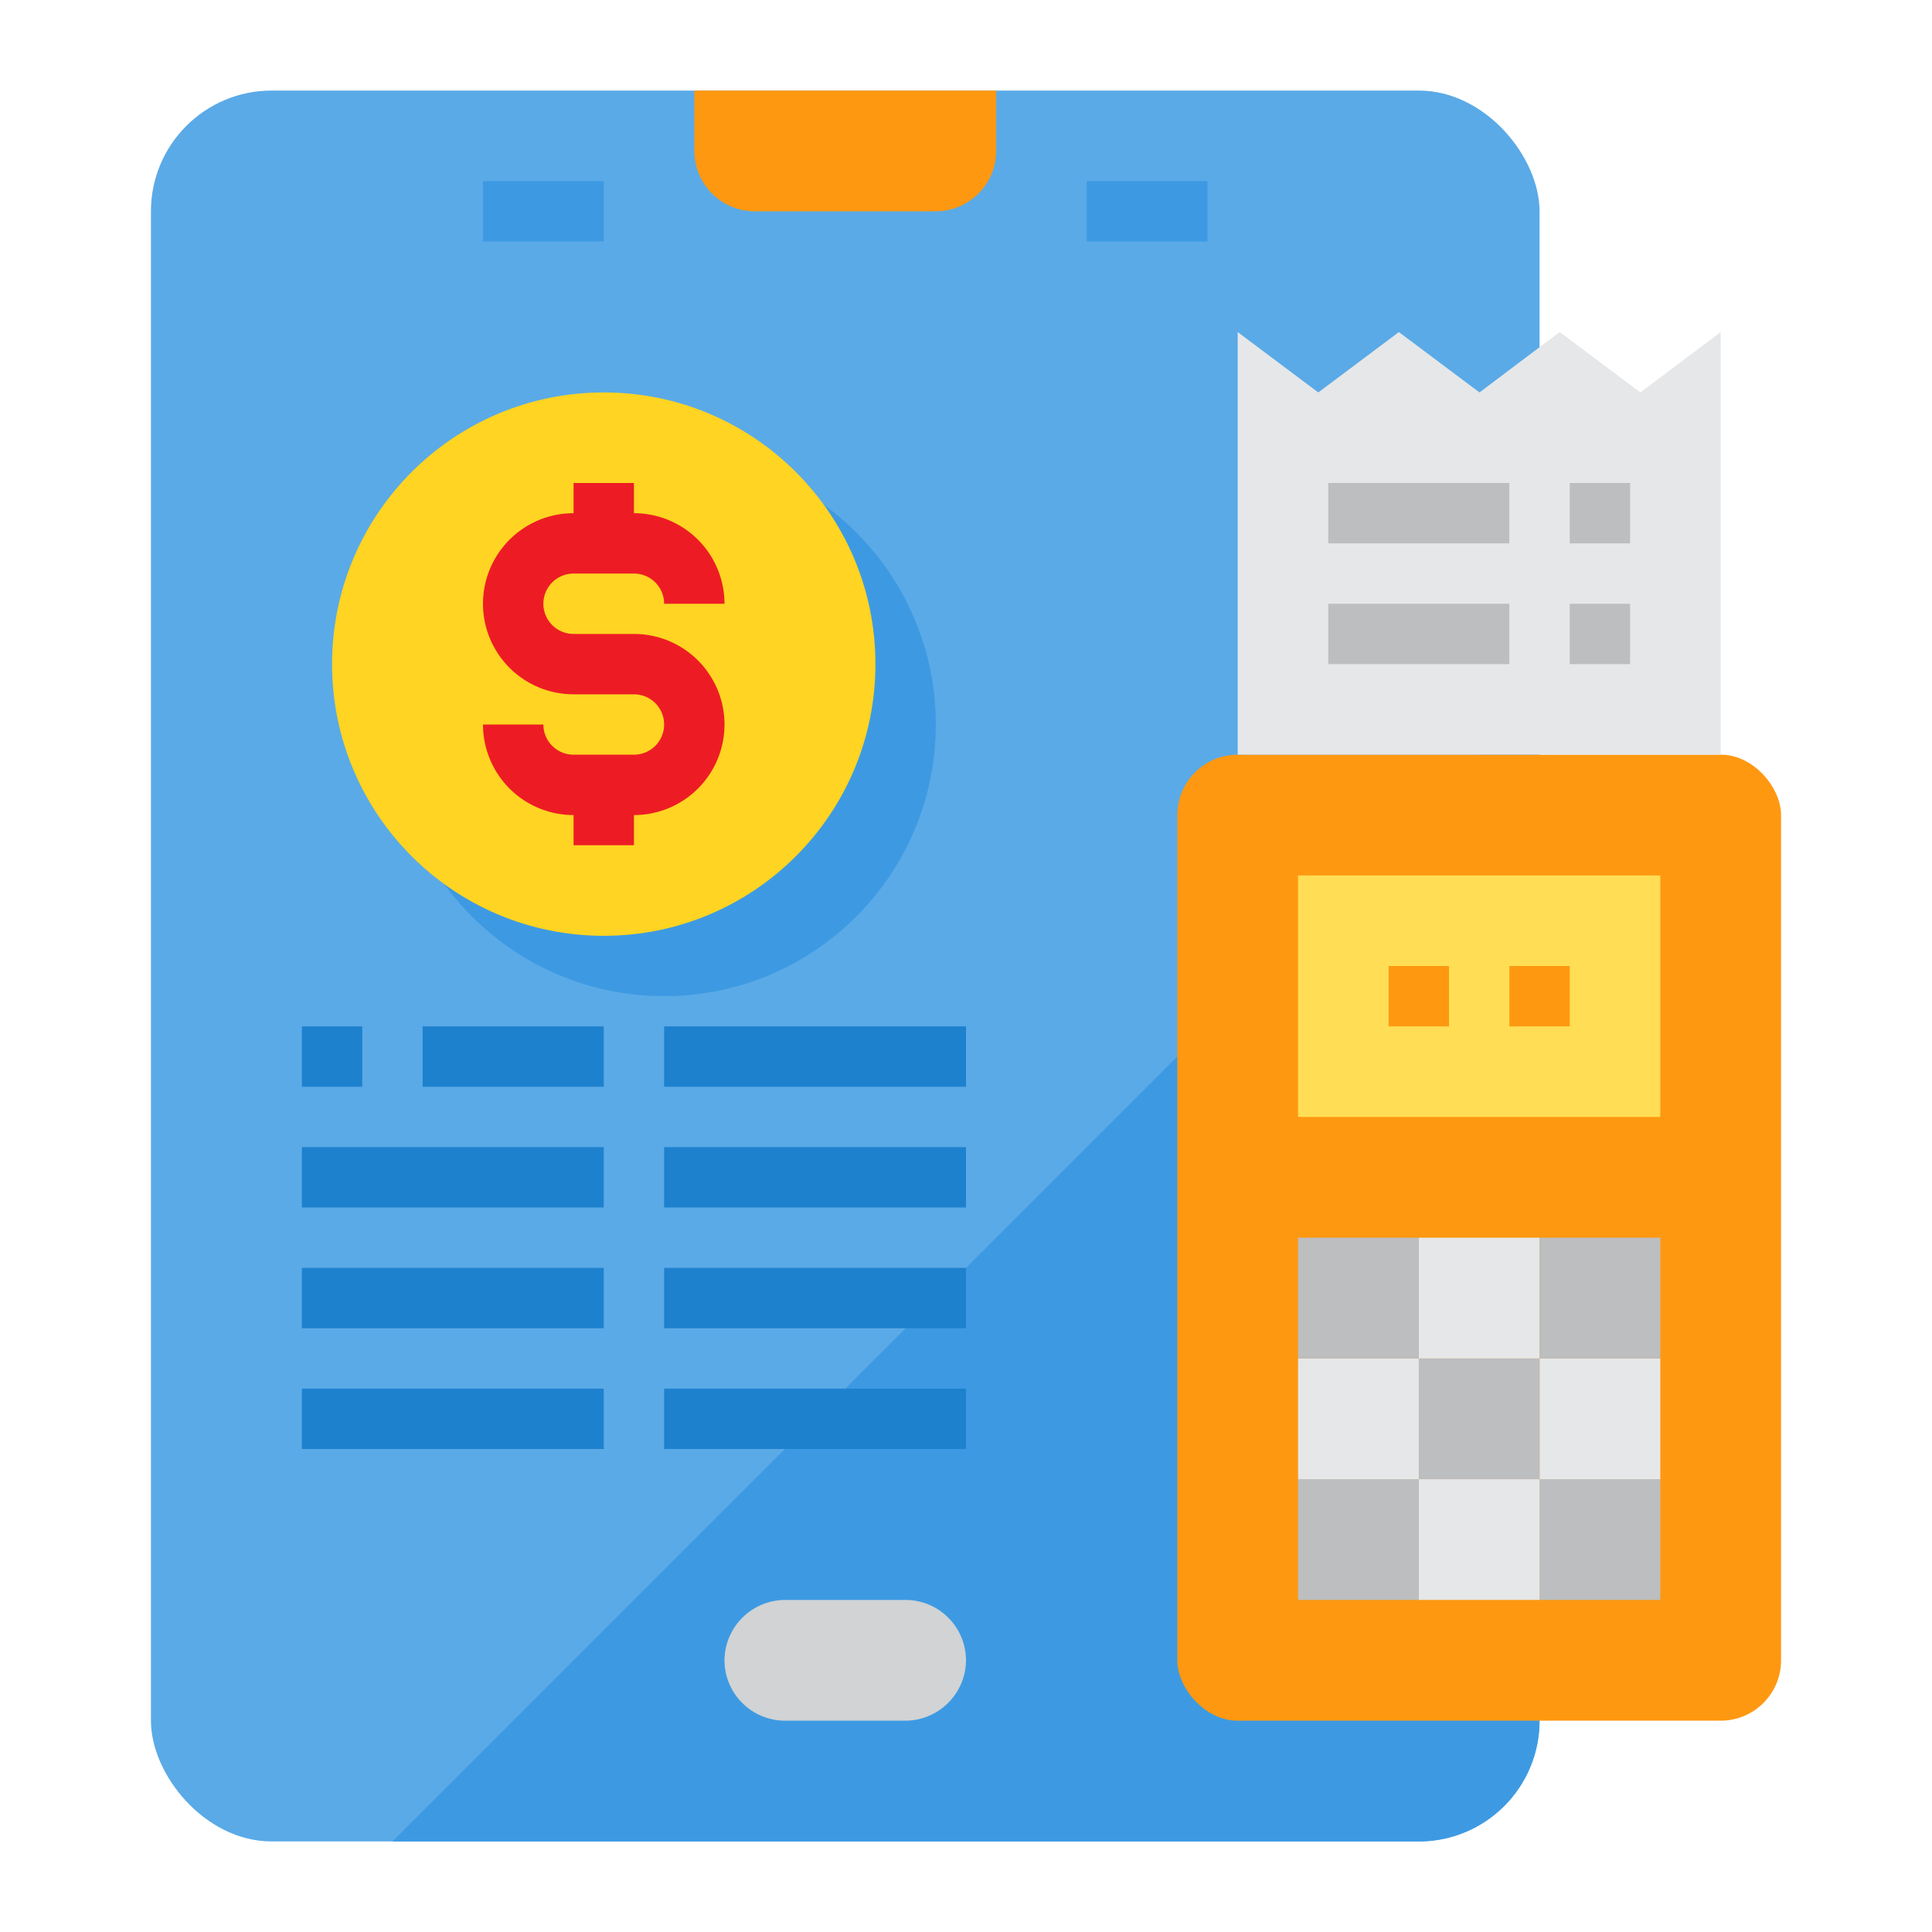 <svg height="512" viewBox="0 0 64 64" width="512" xmlns="http://www.w3.org/2000/svg"><g id="Financial-Calculator-Payment-Tablet-Online"><rect fill="#5aaae7" height="58" rx="4" width="46" x="5" y="3"/><path d="m51 23v34a4 4 0 0 1 -4 4h-34z" fill="#3d9ae2"/><rect fill="#ff9811" height="32" rx="2" width="20" x="39" y="25"/><path d="m54.34 13-2.67-2-.67.5-1.99 1.5-2.67-2-2.67 2-2.67-2v14h10 6v-14z" fill="#e6e7e8"/><path d="m51 49h4v4h-4z" fill="#bcbec0"/><path d="m47 49h4v4h-4z" fill="#e6e7e8"/><path d="m43 49h4v4h-4z" fill="#bcbec0"/><path d="m51 45h4v4h-4z" fill="#e6e7e8"/><path d="m47 45h4v4h-4z" fill="#bcbec0"/><path d="m43 45h4v4h-4z" fill="#e6e7e8"/><path d="m47 41h4v4h-4z" fill="#e6e7e8"/><path d="m51 41h4v4h-4z" fill="#bcbec0"/><path d="m43 41h4v4h-4z" fill="#bcbec0"/><path d="m43 29h12v8h-12z" fill="#ffde55"/><path d="m30 53a2.006 2.006 0 0 1 2 2 2.015 2.015 0 0 1 -2 2h-4a2.006 2.006 0 0 1 -2-2 2.015 2.015 0 0 1 2-2z" fill="#d1d3d4"/><circle cx="22" cy="24" fill="#3d9ae2" r="9"/><path d="m33 3v2a2.006 2.006 0 0 1 -2 2h-6a2.006 2.006 0 0 1 -2-2v-2z" fill="#ff9811"/><circle cx="20" cy="22" fill="#ffd422" r="9"/><path d="m16 6h4v2h-4z" fill="#3d9ae2"/><path d="m36 6h4v2h-4z" fill="#3d9ae2"/><path d="m21 21h-2a1 1 0 0 1 0-2h2a1 1 0 0 1 1 1h2a3 3 0 0 0 -3-3v-1h-2v1a3 3 0 0 0 0 6h2a1 1 0 0 1 0 2h-2a1 1 0 0 1 -1-1h-2a3 3 0 0 0 3 3v1h2v-1a3 3 0 0 0 0-6z" fill="#ed1c24"/><path d="m44 16h6v2h-6z" fill="#bcbec0"/><path d="m52 16h2v2h-2z" fill="#bcbec0"/><path d="m44 20h6v2h-6z" fill="#bcbec0"/><path d="m52 20h2v2h-2z" fill="#bcbec0"/><path d="m46 32h2v2h-2z" fill="#ff9811"/><path d="m50 32h2v2h-2z" fill="#ff9811"/><g fill="#1e81ce"><path d="m14 34h6v2h-6z"/><path d="m10 34h2v2h-2z"/><path d="m10 38h10v2h-10z"/><path d="m10 42h10v2h-10z"/><path d="m10 46h10v2h-10z"/><path d="m22 34h10v2h-10z"/><path d="m22 38h10v2h-10z"/><path d="m22 42h10v2h-10z"/><path d="m22 46h10v2h-10z"/></g></g></svg>